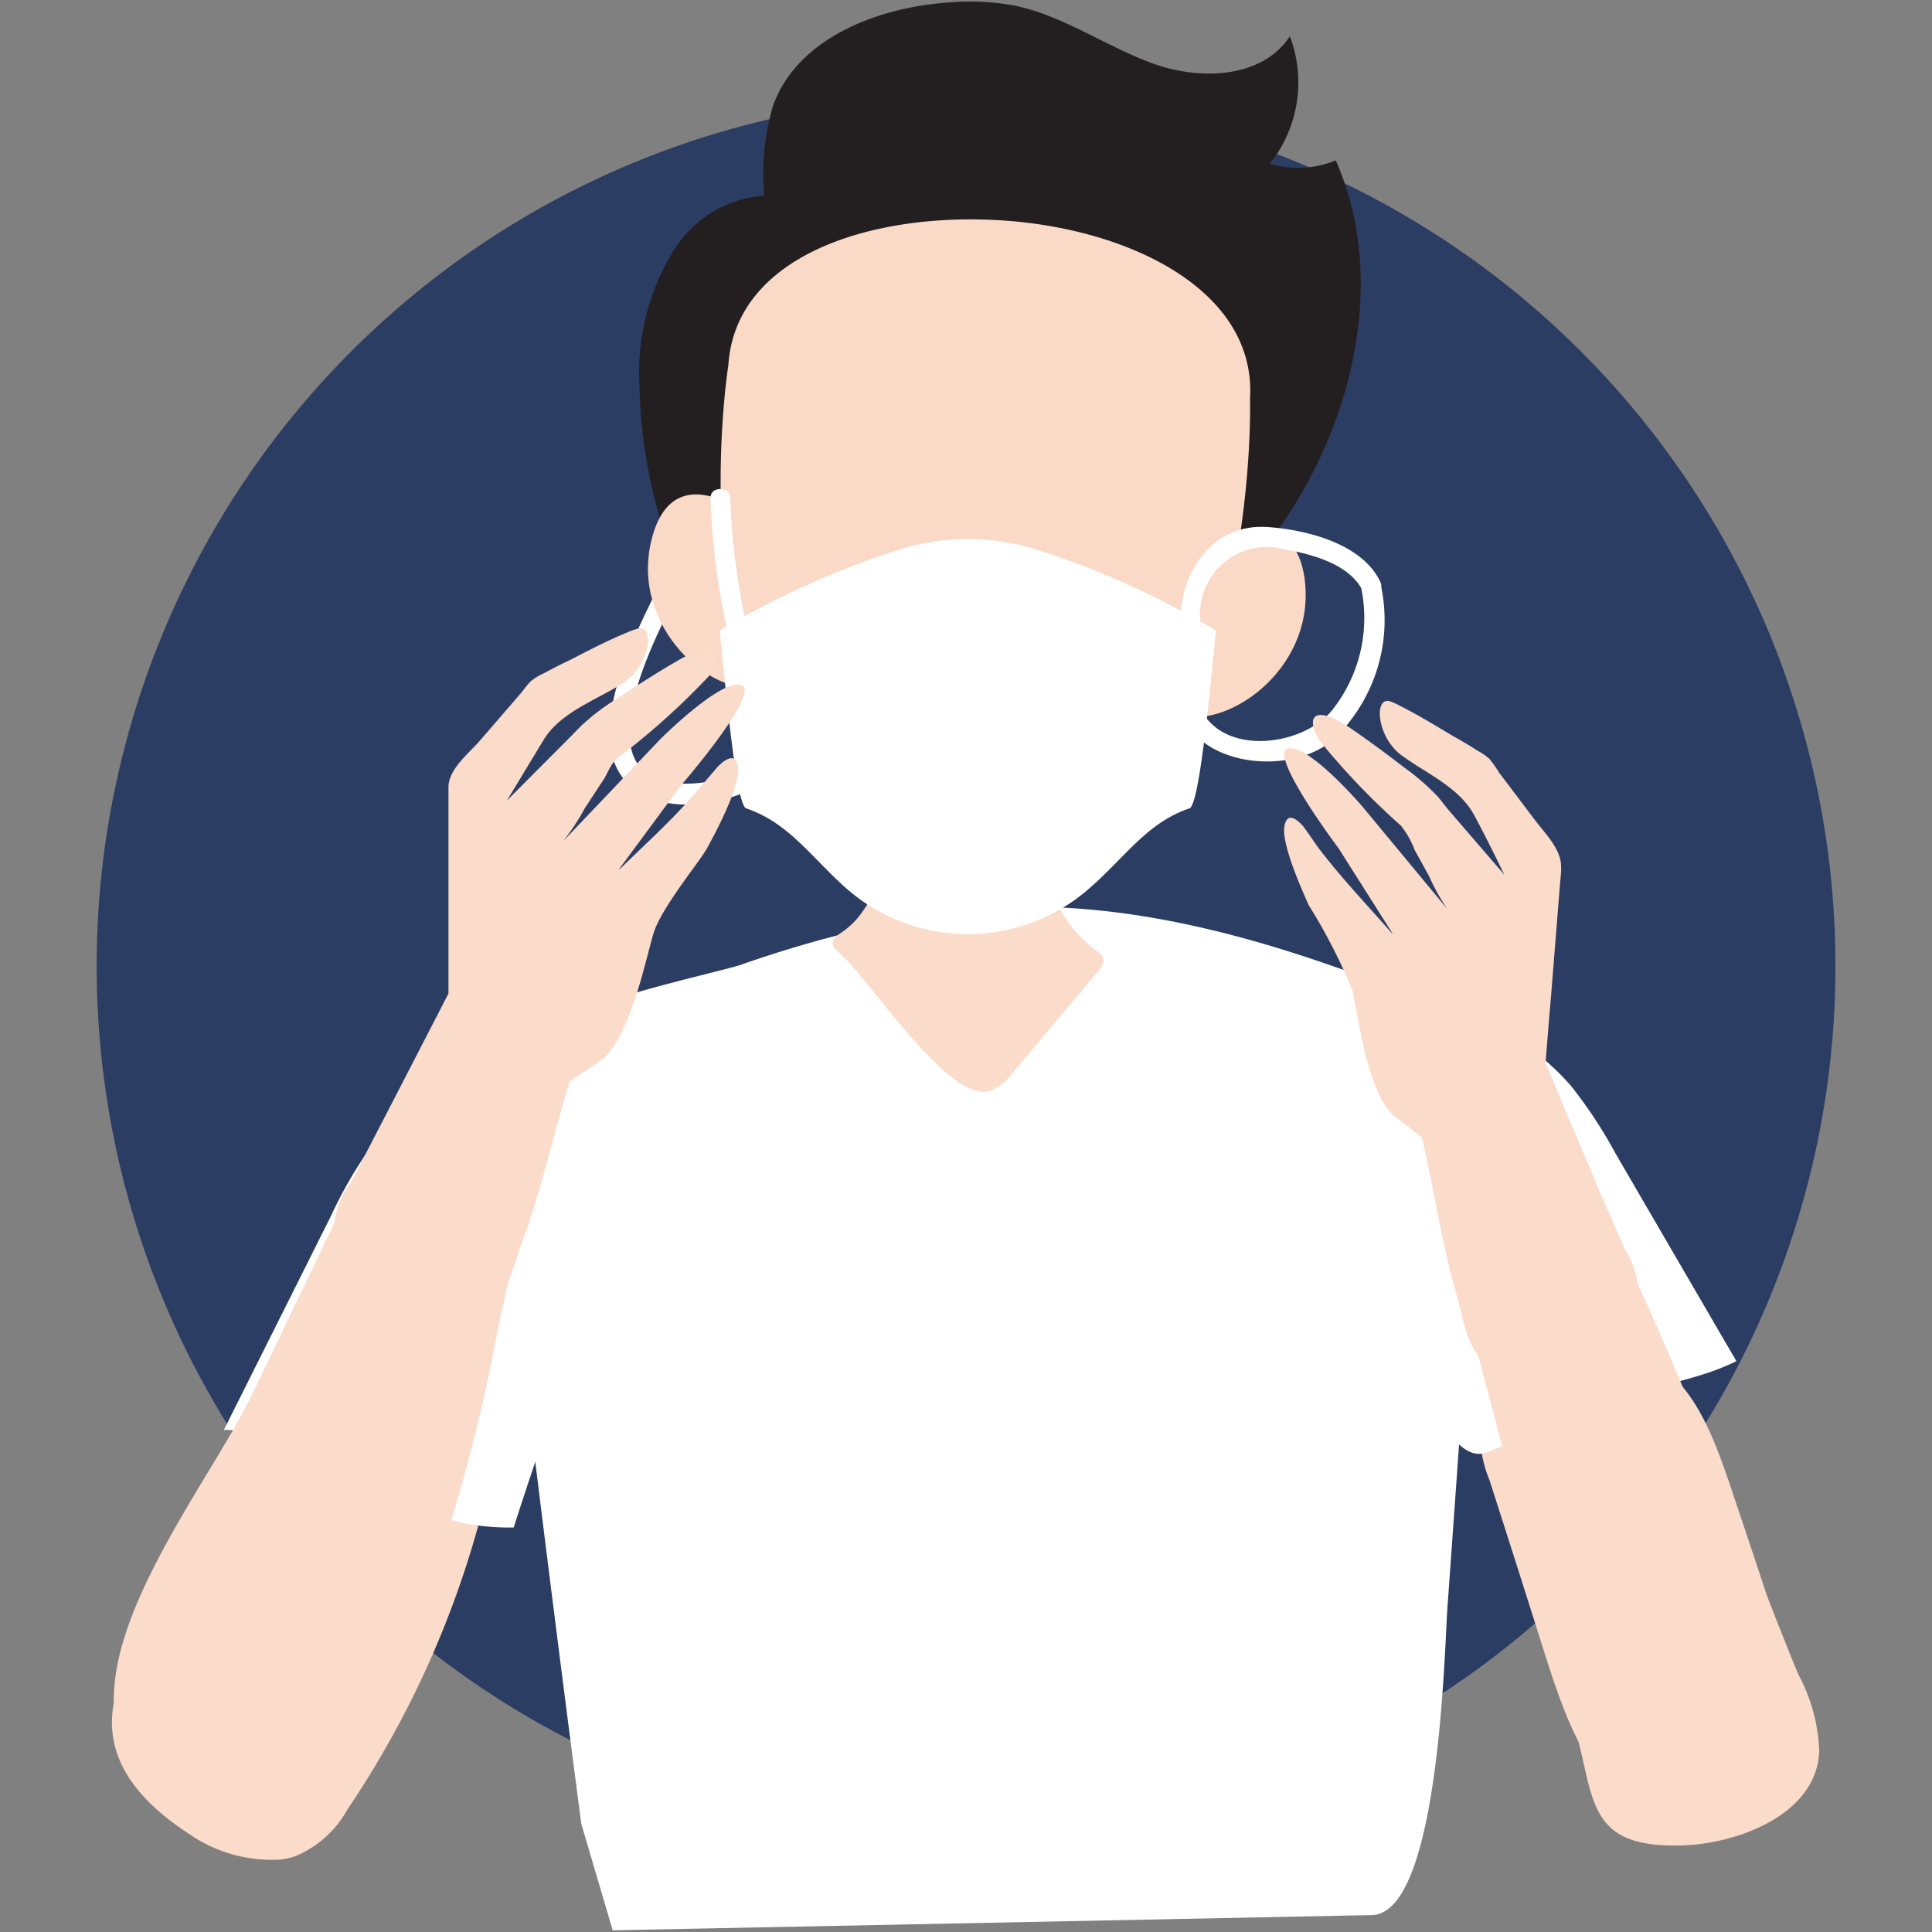 <svg id="Layer_1" data-name="Layer 1" xmlns="http://www.w3.org/2000/svg" viewBox="0 0 80 80"><rect x="0" y="0" width="80" height="80" fill="#808080" stroke="none"/><defs><style>.cls-1{fill:#2c3d63;}.cls-2{fill:#fff;}.cls-3{fill:#231f20;}.cls-4{fill:#fbdbc9;}.cls-5{fill:#fad9c7;}</style></defs><title>masker_asets covid apps</title><circle class="cls-1" cx="40" cy="40" r="36" transform="translate(-12.26 61.65) rotate(-67.5)"/><path class="cls-2" d="M24.07,75.52Q23,67.35,22,59.19c-.58-4.47-.83-9.48-2.18-13.74-1-3,9-4.92,10.83-5.49a48.07,48.07,0,0,1,9.27-2.27c6.77-.73,13.49,1.45,19.78,4.05a2.84,2.84,0,0,1,1.61,1.17,2.87,2.87,0,0,1,.16,1.49c-.48,7.38-1,14.72-1.53,22.1-.13,1.68-.32,12.8-3.16,12.8l-31.41.63Z"/><path class="cls-3" d="M31.91,9.69A10.2,10.2,0,0,1,32,4.4C33,1.59,36.32.3,39.32.1a10,10,0,0,1,2.73.14c2,.42,3.77,1.7,5.72,2.4s4.51.6,5.64-1.14a5.39,5.39,0,0,1-.83,5.28,4.07,4.07,0,0,0,2.73-.14c2,4.52.92,10-1.67,14.21s-6.46,7.5-10.27,10.69L36,22.79A23.09,23.09,0,0,1,32,17C31.07,14.87,30.8,11.75,31.91,9.69Z"/><path class="cls-3" d="M36.59,33.37A20.7,20.7,0,0,1,26.48,16,9.58,9.58,0,0,1,28,10.21a4.79,4.79,0,0,1,5.3-1.93A33.1,33.1,0,0,1,36.59,33.37Z"/><path class="cls-3" d="M32.47,23.78c.71-2.79-.46-5.72-.27-8.59a9,9,0,0,1,.62-2.72c.18-.46.37-1.06,0-1.37s-.88,0-1.18.28a3.66,3.66,0,0,0-.81,2.48A16.76,16.76,0,0,0,31.27,19C31.75,20.52,32.6,22.08,32.47,23.78Z"/><path class="cls-4" d="M11.62,77a6,6,0,0,1-3.79-1.06C.32,71.06,8.1,65.7,10.41,62.41l5.34-7.6s3.52,2.39,3.75,2.6c2,1.85.87,3.72.31,5.74a40.07,40.07,0,0,1-5.42,11.77,4.39,4.39,0,0,1-2.16,1.94A3,3,0,0,1,11.62,77Z"/><path class="cls-2" d="M35.16,29.59c-2,1.21-5.31,3.46-7.8,2.71-2.8-.84-.3-5.72.41-7.18.23-.47-.48-.89-.71-.41-.93,1.92-3.27,6.54-.54,8.13s6.91-1.22,9.06-2.55a.41.41,0,0,0-.42-.7Z"/><path class="cls-4" d="M35.72,37.74a3.31,3.31,0,0,1-.9.89c-.15.1-.33.22-.34.4s.13.3.26.41c1.19,1,4.48,6.15,6.18,5.75a2,2,0,0,0,1-.75l3.56-4.24a.59.59,0,0,0,.21-.47c0-.15-.16-.26-.29-.36-3.05-2.29-2.49-6.65-3.22-10.2-.39-1.94-.9-4.56-3-3-1.28.94-1.58,4.23-1.89,5.64C36.9,33.57,36.87,36.13,35.72,37.74Z"/><path class="cls-5" d="M51.76,16.53c.29-4.5-5-7.09-10.37-7.41s-10.94,1.49-11.23,6c0,0-2.14,13.22,4.64,20.94a7.31,7.31,0,0,0,4.7,2.45,7.27,7.27,0,0,0,5-1.82C52.18,29.91,51.76,16.53,51.76,16.53Z"/><path class="cls-5" d="M27.06,22.06c.94-3,3.72-.83,3.72-.83l.45,7.23C29.23,28.7,25.93,25.7,27.06,22.06Z"/><path class="cls-5" d="M54,23.82c-.55-3.14-3.58-1.3-3.58-1.3L49,29.63C50.94,30.12,54.6,27.58,54,23.82Z"/><path class="cls-4" d="M74.25,71.13a13,13,0,0,0-.92-4.56Q72.48,64,71.64,61.5c-.68-2-1.54-4.31-3.28-5.12a6,6,0,0,0-3.68-.09c-1.34.26-2.94.76-3.33,2.28a5,5,0,0,0,.32,2.7q1.13,3.51,2.23,7c.71,2.25,1.49,4.6,3.09,6.09A4.38,4.38,0,0,0,74.25,71.13Z"/><path class="cls-2" d="M61.19,60.2a.82.82,0,0,0,.37-.06c1.8-.71,3.63-1.37,5.41-2.14,1.61-.69,3.37-.85,4.93-1.64q-2.5-4.29-5-8.59A19.14,19.14,0,0,0,65.08,45c-1.76-2.06-4.31-3.23-6.77-4.34-3.83-1.73-6,3.33-4.93,6.59.84,2.63,3.08,5.37,4.46,7.78C58.42,56,59.7,60.11,61.19,60.2Z"/><path class="cls-2" d="M49.7,25.63a2.77,2.77,0,0,1,3.47-2.89c1.15.21,2.72.61,3.27,1.75.23.48.94.06.71-.41-.76-1.59-3.11-2.16-4.72-2.26-2.17-.12-3.51,1.78-3.55,3.81a.41.41,0,0,0,.82,0Z"/><path class="cls-2" d="M50.35,26.11c-.29,2.93-.71,7.37-1.12,7.37-1.72.59-2.64,2-4.06,3.25a7.63,7.63,0,0,1-10.19,0c-1.42-1.28-2.34-2.66-4.06-3.25-.41,0-.82-4.44-1.12-7.37a35.76,35.76,0,0,1,7.59-3.4,9.47,9.47,0,0,1,5.38,0A35.32,35.32,0,0,1,50.35,26.11Z"/><path class="cls-4" d="M60,51.52c.14-.76,4.38-2.44,5.17-2.68,1.35-.42,8.41,18.51,9.31,20.52a7.21,7.21,0,0,1,.85,3.16c-.11,2.74-3.68,3.93-6,3.9-3.45,0-3.33-1.81-4-4.45s-1.43-5.56-2.15-8.34Q61.6,57.59,60,51.52Z"/><path class="cls-2" d="M21.39,62.88l-.12.37a9.65,9.65,0,0,1-3.38-.54,19.47,19.47,0,0,1-3.38-1.63c-.54-.33-5.08-2.18-5.26-1.83l4.45-8.89a18,18,0,0,1,1.65-2.86c1.62-2.17,4.1-3.5,6.49-4.76,3.71-2,6.17,2.95,5.33,6.27-.61,2.39-2.24,4.25-3.15,6.49C23.05,57.9,22.19,60.4,21.39,62.88Z"/><path class="cls-4" d="M14,51.64a3.79,3.79,0,0,1-.16-.88A3.21,3.21,0,0,1,14.51,49l1.78-3.44,2.28-4.42c0-.94,0-1.88,0-2.82,0-1.58,0-3.15,0-4.72v-1c0-.75.84-1.4,1.3-1.93l1.65-1.91c.16-.18.29-.39.47-.56a2.36,2.36,0,0,1,.55-.33c.34-.19.7-.37,1.06-.54.78-.4,1.56-.81,2.37-1.14a2.69,2.69,0,0,1,.45-.16c.73-.18.48,1.58-.67,2.29s-2.58,1.2-3.26,2.35l-1.5,2.48,2.67-2.68.42-.43a9.56,9.56,0,0,1,1.58-1.18c.76-.5,1.53-1,2.31-1.45,1.77-1.05,2.1-.42,1.38.59a29.82,29.82,0,0,1-3.74,3.36c-.35.27-.44.68-.67,1l-.72,1.1a9.65,9.65,0,0,1-.89,1.36l4-4.2s2.53-2.54,3.37-2.25-2.5,4.15-2.5,4.15l-2.61,3.53a.52.52,0,0,1,.11-.1C26.8,34.88,28,33.8,29,32.59l.71-.83s.74-.82.85,0-1,2.84-1.28,3.36-1.9,2.47-2.22,3.53-1,4.47-2.23,5.3l-1.24.83c-.69,2.24-1.18,4.54-2,6.74-.32.85-.57,2.21-1.4,2.72a5.18,5.18,0,0,1-3.56.13A3.86,3.86,0,0,1,14,51.64Z"/><path class="cls-2" d="M49.24,30.14c1.24,1.67,4.34,1.82,5.92.53a6.82,6.82,0,0,0,2-6.52.41.41,0,0,0-.79.22,6.14,6.14,0,0,1-1.18,5c-1.09,1.41-4.08,1.93-5.27.32-.31-.42-1,0-.71.41Z"/><path class="cls-4" d="M67.61,54.34a4.07,4.07,0,0,0,.22-.83,3.14,3.14,0,0,0-.53-1.73c-.49-1.14-1-2.28-1.46-3.41Q64.89,46.18,64,44c.07-.9.14-1.79.22-2.69l.36-4.5.06-.69a2.28,2.28,0,0,0,0-.26c0-.72-.71-1.4-1.11-1.94L62.08,32a5.81,5.81,0,0,0-.4-.57,2.44,2.44,0,0,0-.51-.35c-.31-.21-.65-.4-1-.6-.72-.43-1.44-.87-2.19-1.25a3.17,3.17,0,0,0-.42-.19c-.68-.21-.56,1.48.48,2.24s2.38,1.32,3,2.47,1.25,2.47,1.25,2.47l-2.36-2.74L59.55,33a9.94,9.94,0,0,0-1.43-1.24c-.69-.53-1.39-1.05-2.1-1.54-1.62-1.12-2-.55-1.36.47A29.5,29.5,0,0,0,58,34.18a3.52,3.52,0,0,1,.57,1l.61,1.11a8.46,8.46,0,0,0,.75,1.35L56.4,33.38S54.16,30.77,53.33,31s2.1,4.13,2.1,4.13l2.25,3.55-.1-.1c-1-1.14-2.06-2.25-3-3.49L54,34.26s-.65-.84-.81-.08.78,2.79,1,3.3A23.42,23.42,0,0,1,56,41c.23,1,.63,4.34,1.75,5.22l1.13.88c.51,2.18.82,4.41,1.45,6.57.25.84.39,2.16,1.15,2.7a5,5,0,0,0,3.39.37A3.66,3.66,0,0,0,67.61,54.34Z"/><path class="cls-4" d="M12.45,75.21a5.17,5.17,0,0,1-4.1,0c-8.25-3.47-.21-12.67,2.1-17.49l5.34-11.13s3.88,1.76,4.13,1.94c2.21,1.59,1.11,4.27.61,6.94a69,69,0,0,1-5.22,16.29,7.39,7.39,0,0,1-2.21,3.1A3.81,3.81,0,0,1,12.45,75.21Z"/><path class="cls-2" d="M31,26.28a28.78,28.78,0,0,1-.76-5.64c0-.52-.85-.52-.82,0a29.62,29.62,0,0,0,.79,5.86.41.41,0,0,0,.79-.22Z"/></svg>